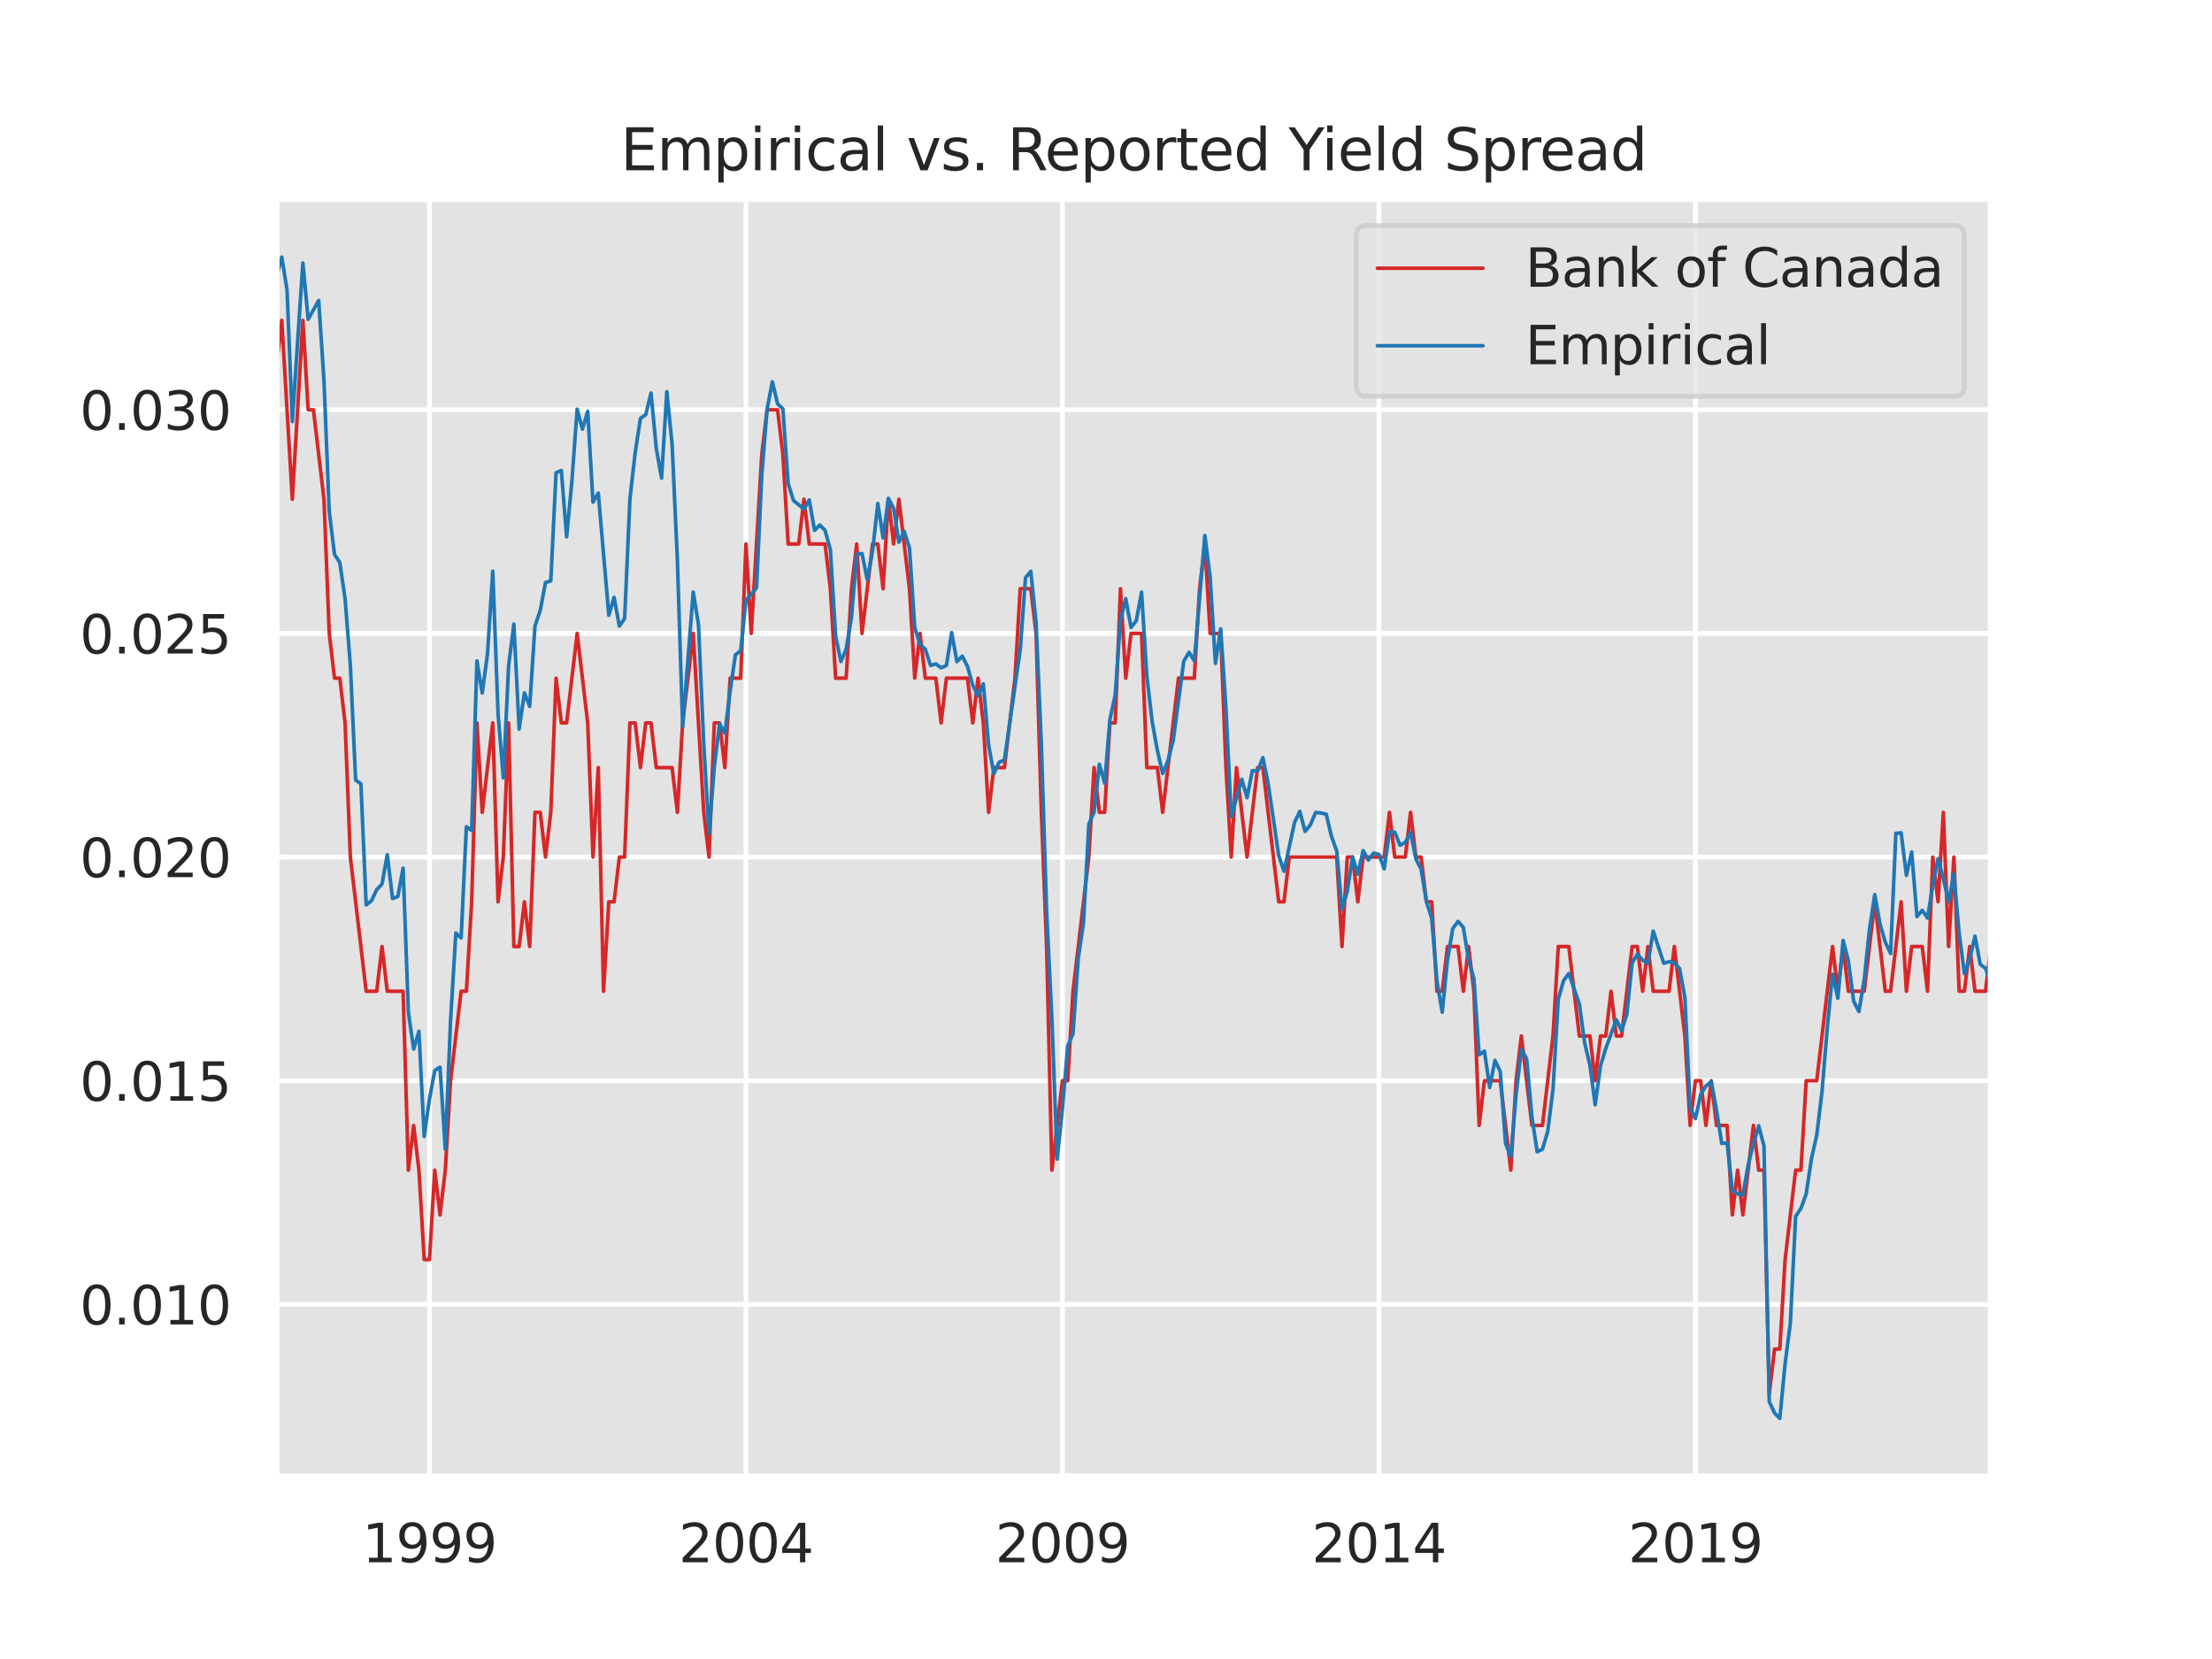 <?xml version="1.0" encoding="utf-8" standalone="no"?>
<!DOCTYPE svg PUBLIC "-//W3C//DTD SVG 1.1//EN"
  "http://www.w3.org/Graphics/SVG/1.1/DTD/svg11.dtd">
<svg xmlns:xlink="http://www.w3.org/1999/xlink" width="460.8pt" height="345.6pt" viewBox="0 0 460.8 345.6" xmlns="http://www.w3.org/2000/svg" version="1.1">
 <defs>
  <style type="text/css">*{stroke-linejoin: round; stroke-linecap: butt}</style>
 </defs>
 <g id="figure_1">
  <g id="patch_1">
   <path d="M 0 345.6 
L 460.8 345.6 
L 460.8 0 
L 0 0 
z
" style="fill: #ffffff"/>
  </g>
  <g id="axes_1">
   <g id="patch_2">
    <path d="M 57.6 307.584 
L 414.72 307.584 
L 414.72 41.472 
L 57.6 41.472 
z
" style="fill: #e3e3e3"/>
   </g>
   <g id="matplotlib.axis_1">
    <g id="xtick_1">
     <g id="line2d_1">
      <path d="M 89.466 307.584 
L 89.466 41.472 
" clip-path="url(#p1e7866a3f9)" style="fill: none; stroke: #ffffff; stroke-linecap: round"/>
     </g>
     <g id="text_1">
      <!-- 1999 -->
      <g style="fill: #262626" transform="translate(75.469 325.442) scale(0.11 -0.11)">
       <defs>
        <path id="DejaVuSans-31" d="M 794 531 
L 1825 531 
L 1825 4091 
L 703 3866 
L 703 4441 
L 1819 4666 
L 2450 4666 
L 2450 531 
L 3481 531 
L 3481 0 
L 794 0 
L 794 531 
z
" transform="scale(0.016)"/>
        <path id="DejaVuSans-39" d="M 703 97 
L 703 672 
Q 941 559 1184 500 
Q 1428 441 1663 441 
Q 2288 441 2617 861 
Q 2947 1281 2994 2138 
Q 2813 1869 2534 1725 
Q 2256 1581 1919 1581 
Q 1219 1581 811 2004 
Q 403 2428 403 3163 
Q 403 3881 828 4315 
Q 1253 4750 1959 4750 
Q 2769 4750 3195 4129 
Q 3622 3509 3622 2328 
Q 3622 1225 3098 567 
Q 2575 -91 1691 -91 
Q 1453 -91 1209 -44 
Q 966 3 703 97 
z
M 1959 2075 
Q 2384 2075 2632 2365 
Q 2881 2656 2881 3163 
Q 2881 3666 2632 3958 
Q 2384 4250 1959 4250 
Q 1534 4250 1286 3958 
Q 1038 3666 1038 3163 
Q 1038 2656 1286 2365 
Q 1534 2075 1959 2075 
z
" transform="scale(0.016)"/>
       </defs>
       <use xlink:href="#DejaVuSans-31"/>
       <use xlink:href="#DejaVuSans-39" x="63.623"/>
       <use xlink:href="#DejaVuSans-39" x="127.246"/>
       <use xlink:href="#DejaVuSans-39" x="190.869"/>
      </g>
     </g>
    </g>
    <g id="xtick_2">
     <g id="line2d_2">
      <path d="M 155.396 307.584 
L 155.396 41.472 
" clip-path="url(#p1e7866a3f9)" style="fill: none; stroke: #ffffff; stroke-linecap: round"/>
     </g>
     <g id="text_2">
      <!-- 2004 -->
      <g style="fill: #262626" transform="translate(141.398 325.442) scale(0.11 -0.11)">
       <defs>
        <path id="DejaVuSans-32" d="M 1228 531 
L 3431 531 
L 3431 0 
L 469 0 
L 469 531 
Q 828 903 1448 1529 
Q 2069 2156 2228 2338 
Q 2531 2678 2651 2914 
Q 2772 3150 2772 3378 
Q 2772 3750 2511 3984 
Q 2250 4219 1831 4219 
Q 1534 4219 1204 4116 
Q 875 4013 500 3803 
L 500 4441 
Q 881 4594 1212 4672 
Q 1544 4750 1819 4750 
Q 2544 4750 2975 4387 
Q 3406 4025 3406 3419 
Q 3406 3131 3298 2873 
Q 3191 2616 2906 2266 
Q 2828 2175 2409 1742 
Q 1991 1309 1228 531 
z
" transform="scale(0.016)"/>
        <path id="DejaVuSans-30" d="M 2034 4250 
Q 1547 4250 1301 3770 
Q 1056 3291 1056 2328 
Q 1056 1369 1301 889 
Q 1547 409 2034 409 
Q 2525 409 2770 889 
Q 3016 1369 3016 2328 
Q 3016 3291 2770 3770 
Q 2525 4250 2034 4250 
z
M 2034 4750 
Q 2819 4750 3233 4129 
Q 3647 3509 3647 2328 
Q 3647 1150 3233 529 
Q 2819 -91 2034 -91 
Q 1250 -91 836 529 
Q 422 1150 422 2328 
Q 422 3509 836 4129 
Q 1250 4750 2034 4750 
z
" transform="scale(0.016)"/>
        <path id="DejaVuSans-34" d="M 2419 4116 
L 825 1625 
L 2419 1625 
L 2419 4116 
z
M 2253 4666 
L 3047 4666 
L 3047 1625 
L 3713 1625 
L 3713 1100 
L 3047 1100 
L 3047 0 
L 2419 0 
L 2419 1100 
L 313 1100 
L 313 1709 
L 2253 4666 
z
" transform="scale(0.016)"/>
       </defs>
       <use xlink:href="#DejaVuSans-32"/>
       <use xlink:href="#DejaVuSans-30" x="63.623"/>
       <use xlink:href="#DejaVuSans-30" x="127.246"/>
       <use xlink:href="#DejaVuSans-34" x="190.869"/>
      </g>
     </g>
    </g>
    <g id="xtick_3">
     <g id="line2d_3">
      <path d="M 221.326 307.584 
L 221.326 41.472 
" clip-path="url(#p1e7866a3f9)" style="fill: none; stroke: #ffffff; stroke-linecap: round"/>
     </g>
     <g id="text_3">
      <!-- 2009 -->
      <g style="fill: #262626" transform="translate(207.328 325.442) scale(0.11 -0.11)">
       <use xlink:href="#DejaVuSans-32"/>
       <use xlink:href="#DejaVuSans-30" x="63.623"/>
       <use xlink:href="#DejaVuSans-30" x="127.246"/>
       <use xlink:href="#DejaVuSans-39" x="190.869"/>
      </g>
     </g>
    </g>
    <g id="xtick_4">
     <g id="line2d_4">
      <path d="M 287.256 307.584 
L 287.256 41.472 
" clip-path="url(#p1e7866a3f9)" style="fill: none; stroke: #ffffff; stroke-linecap: round"/>
     </g>
     <g id="text_4">
      <!-- 2014 -->
      <g style="fill: #262626" transform="translate(273.258 325.442) scale(0.11 -0.11)">
       <use xlink:href="#DejaVuSans-32"/>
       <use xlink:href="#DejaVuSans-30" x="63.623"/>
       <use xlink:href="#DejaVuSans-31" x="127.246"/>
       <use xlink:href="#DejaVuSans-34" x="190.869"/>
      </g>
     </g>
    </g>
    <g id="xtick_5">
     <g id="line2d_5">
      <path d="M 353.185 307.584 
L 353.185 41.472 
" clip-path="url(#p1e7866a3f9)" style="fill: none; stroke: #ffffff; stroke-linecap: round"/>
     </g>
     <g id="text_5">
      <!-- 2019 -->
      <g style="fill: #262626" transform="translate(339.188 325.442) scale(0.11 -0.11)">
       <use xlink:href="#DejaVuSans-32"/>
       <use xlink:href="#DejaVuSans-30" x="63.623"/>
       <use xlink:href="#DejaVuSans-31" x="127.246"/>
       <use xlink:href="#DejaVuSans-39" x="190.869"/>
      </g>
     </g>
    </g>
    <g id="xtick_6"/>
    <g id="xtick_7"/>
    <g id="xtick_8"/>
    <g id="xtick_9"/>
    <g id="xtick_10"/>
    <g id="xtick_11"/>
    <g id="xtick_12"/>
    <g id="xtick_13"/>
    <g id="xtick_14"/>
    <g id="xtick_15"/>
    <g id="xtick_16"/>
    <g id="xtick_17"/>
    <g id="xtick_18"/>
    <g id="xtick_19"/>
    <g id="xtick_20"/>
    <g id="xtick_21"/>
    <g id="xtick_22"/>
    <g id="xtick_23"/>
    <g id="xtick_24"/>
    <g id="xtick_25"/>
    <g id="xtick_26"/>
    <g id="xtick_27"/>
   </g>
   <g id="matplotlib.axis_2">
    <g id="ytick_1">
     <g id="line2d_6">
      <path d="M 57.6 271.721 
L 414.72 271.721 
" clip-path="url(#p1e7866a3f9)" style="fill: none; stroke: #ffffff; stroke-linecap: round"/>
     </g>
     <g id="text_6">
      <!-- 0.010 -->
      <g style="fill: #262626" transform="translate(16.609 275.9) scale(0.11 -0.11)">
       <defs>
        <path id="DejaVuSans-2e" d="M 684 794 
L 1344 794 
L 1344 0 
L 684 0 
L 684 794 
z
" transform="scale(0.016)"/>
       </defs>
       <use xlink:href="#DejaVuSans-30"/>
       <use xlink:href="#DejaVuSans-2e" x="63.623"/>
       <use xlink:href="#DejaVuSans-30" x="95.41"/>
       <use xlink:href="#DejaVuSans-31" x="159.033"/>
       <use xlink:href="#DejaVuSans-30" x="222.656"/>
      </g>
     </g>
    </g>
    <g id="ytick_2">
     <g id="line2d_7">
      <path d="M 57.6 225.133 
L 414.72 225.133 
" clip-path="url(#p1e7866a3f9)" style="fill: none; stroke: #ffffff; stroke-linecap: round"/>
     </g>
     <g id="text_7">
      <!-- 0.015 -->
      <g style="fill: #262626" transform="translate(16.609 229.312) scale(0.11 -0.11)">
       <defs>
        <path id="DejaVuSans-35" d="M 691 4666 
L 3169 4666 
L 3169 4134 
L 1269 4134 
L 1269 2991 
Q 1406 3038 1543 3061 
Q 1681 3084 1819 3084 
Q 2600 3084 3056 2656 
Q 3513 2228 3513 1497 
Q 3513 744 3044 326 
Q 2575 -91 1722 -91 
Q 1428 -91 1123 -41 
Q 819 9 494 109 
L 494 744 
Q 775 591 1075 516 
Q 1375 441 1709 441 
Q 2250 441 2565 725 
Q 2881 1009 2881 1497 
Q 2881 1984 2565 2268 
Q 2250 2553 1709 2553 
Q 1456 2553 1204 2497 
Q 953 2441 691 2322 
L 691 4666 
z
" transform="scale(0.016)"/>
       </defs>
       <use xlink:href="#DejaVuSans-30"/>
       <use xlink:href="#DejaVuSans-2e" x="63.623"/>
       <use xlink:href="#DejaVuSans-30" x="95.41"/>
       <use xlink:href="#DejaVuSans-31" x="159.033"/>
       <use xlink:href="#DejaVuSans-35" x="222.656"/>
      </g>
     </g>
    </g>
    <g id="ytick_3">
     <g id="line2d_8">
      <path d="M 57.6 178.544 
L 414.72 178.544 
" clip-path="url(#p1e7866a3f9)" style="fill: none; stroke: #ffffff; stroke-linecap: round"/>
     </g>
     <g id="text_8">
      <!-- 0.020 -->
      <g style="fill: #262626" transform="translate(16.609 182.724) scale(0.11 -0.11)">
       <use xlink:href="#DejaVuSans-30"/>
       <use xlink:href="#DejaVuSans-2e" x="63.623"/>
       <use xlink:href="#DejaVuSans-30" x="95.41"/>
       <use xlink:href="#DejaVuSans-32" x="159.033"/>
       <use xlink:href="#DejaVuSans-30" x="222.656"/>
      </g>
     </g>
    </g>
    <g id="ytick_4">
     <g id="line2d_9">
      <path d="M 57.6 131.956 
L 414.72 131.956 
" clip-path="url(#p1e7866a3f9)" style="fill: none; stroke: #ffffff; stroke-linecap: round"/>
     </g>
     <g id="text_9">
      <!-- 0.025 -->
      <g style="fill: #262626" transform="translate(16.609 136.135) scale(0.11 -0.11)">
       <use xlink:href="#DejaVuSans-30"/>
       <use xlink:href="#DejaVuSans-2e" x="63.623"/>
       <use xlink:href="#DejaVuSans-30" x="95.41"/>
       <use xlink:href="#DejaVuSans-32" x="159.033"/>
       <use xlink:href="#DejaVuSans-35" x="222.656"/>
      </g>
     </g>
    </g>
    <g id="ytick_5">
     <g id="line2d_10">
      <path d="M 57.6 85.368 
L 414.72 85.368 
" clip-path="url(#p1e7866a3f9)" style="fill: none; stroke: #ffffff; stroke-linecap: round"/>
     </g>
     <g id="text_10">
      <!-- 0.030 -->
      <g style="fill: #262626" transform="translate(16.609 89.547) scale(0.11 -0.11)">
       <defs>
        <path id="DejaVuSans-33" d="M 2597 2516 
Q 3050 2419 3304 2112 
Q 3559 1806 3559 1356 
Q 3559 666 3084 287 
Q 2609 -91 1734 -91 
Q 1441 -91 1130 -33 
Q 819 25 488 141 
L 488 750 
Q 750 597 1062 519 
Q 1375 441 1716 441 
Q 2309 441 2620 675 
Q 2931 909 2931 1356 
Q 2931 1769 2642 2001 
Q 2353 2234 1838 2234 
L 1294 2234 
L 1294 2753 
L 1863 2753 
Q 2328 2753 2575 2939 
Q 2822 3125 2822 3475 
Q 2822 3834 2567 4026 
Q 2313 4219 1838 4219 
Q 1578 4219 1281 4162 
Q 984 4106 628 3988 
L 628 4550 
Q 988 4650 1302 4700 
Q 1616 4750 1894 4750 
Q 2613 4750 3031 4423 
Q 3450 4097 3450 3541 
Q 3450 3153 3228 2886 
Q 3006 2619 2597 2516 
z
" transform="scale(0.016)"/>
       </defs>
       <use xlink:href="#DejaVuSans-30"/>
       <use xlink:href="#DejaVuSans-2e" x="63.623"/>
       <use xlink:href="#DejaVuSans-30" x="95.41"/>
       <use xlink:href="#DejaVuSans-33" x="159.033"/>
       <use xlink:href="#DejaVuSans-30" x="222.656"/>
      </g>
     </g>
    </g>
   </g>
   <g id="line2d_11">
    <path d="M 57.6 76.05 
L 58.699 66.733 
L 60.896 104.003 
L 63.094 66.733 
L 64.193 85.368 
L 65.292 85.368 
L 67.489 104.003 
L 68.588 131.956 
L 69.687 141.274 
L 70.786 141.274 
L 71.885 150.592 
L 72.984 178.544 
L 76.28 206.497 
L 78.478 206.497 
L 79.577 197.18 
L 80.675 206.497 
L 83.972 206.497 
L 85.071 243.768 
L 86.17 234.45 
L 87.268 243.768 
L 88.367 262.403 
L 89.466 262.403 
L 90.565 243.768 
L 91.664 253.086 
L 92.763 243.768 
L 93.861 225.133 
L 96.059 206.497 
L 97.158 206.497 
L 98.257 187.862 
L 99.356 150.592 
L 100.454 169.227 
L 102.652 150.592 
L 103.751 187.862 
L 104.85 178.544 
L 105.949 150.592 
L 107.047 197.18 
L 108.146 197.18 
L 109.245 187.862 
L 110.344 197.18 
L 111.443 169.227 
L 112.542 169.227 
L 113.64 178.544 
L 114.739 169.227 
L 115.838 141.274 
L 116.937 150.592 
L 118.036 150.592 
L 120.233 131.956 
L 122.431 150.592 
L 123.53 178.544 
L 124.629 159.909 
L 125.728 206.497 
L 126.826 187.862 
L 127.925 187.862 
L 129.024 178.544 
L 130.123 178.544 
L 131.222 150.592 
L 132.32 150.592 
L 133.419 159.909 
L 134.518 150.592 
L 135.617 150.592 
L 136.716 159.909 
L 140.012 159.909 
L 141.111 169.227 
L 142.21 150.592 
L 144.408 131.956 
L 146.605 169.227 
L 147.704 178.544 
L 148.803 150.592 
L 149.902 150.592 
L 151.001 159.909 
L 152.099 141.274 
L 154.297 141.274 
L 155.396 113.321 
L 156.495 131.956 
L 158.692 94.686 
L 159.791 85.368 
L 161.989 85.368 
L 163.088 94.686 
L 164.187 113.321 
L 166.384 113.321 
L 167.483 104.003 
L 168.582 113.321 
L 171.878 113.321 
L 172.977 122.639 
L 174.076 141.274 
L 176.274 141.274 
L 177.373 122.639 
L 178.471 113.321 
L 179.57 131.956 
L 181.768 113.321 
L 182.867 113.321 
L 183.966 122.639 
L 185.064 104.003 
L 186.163 113.321 
L 187.262 104.003 
L 189.46 122.639 
L 190.559 141.274 
L 191.657 131.956 
L 192.756 141.274 
L 194.954 141.274 
L 196.053 150.592 
L 197.152 141.274 
L 201.547 141.274 
L 202.646 150.592 
L 203.744 141.274 
L 204.843 150.592 
L 205.942 169.227 
L 207.041 159.909 
L 209.239 159.909 
L 211.436 141.274 
L 212.535 122.639 
L 214.733 122.639 
L 215.832 131.956 
L 216.93 169.227 
L 218.029 197.18 
L 219.128 243.768 
L 221.326 225.133 
L 222.425 225.133 
L 223.523 206.497 
L 226.82 178.544 
L 227.919 159.909 
L 229.018 169.227 
L 230.116 169.227 
L 231.215 150.592 
L 232.314 150.592 
L 233.413 122.639 
L 234.512 141.274 
L 235.611 131.956 
L 237.808 131.956 
L 238.907 159.909 
L 241.105 159.909 
L 242.204 169.227 
L 245.5 141.274 
L 248.797 141.274 
L 249.895 122.639 
L 250.994 113.321 
L 252.093 131.956 
L 254.291 131.956 
L 255.39 159.909 
L 256.488 178.544 
L 257.587 159.909 
L 259.785 178.544 
L 261.983 159.909 
L 263.081 159.909 
L 266.378 187.862 
L 267.477 187.862 
L 268.576 178.544 
L 278.465 178.544 
L 279.564 197.18 
L 280.663 178.544 
L 281.761 178.544 
L 282.86 187.862 
L 283.959 178.544 
L 288.354 178.544 
L 289.453 169.227 
L 290.552 178.544 
L 292.75 178.544 
L 293.849 169.227 
L 294.947 178.544 
L 296.046 178.544 
L 297.145 187.862 
L 298.244 187.862 
L 299.343 206.497 
L 300.442 206.497 
L 301.54 197.18 
L 303.738 197.18 
L 304.837 206.497 
L 305.936 197.18 
L 307.035 206.497 
L 308.133 234.45 
L 309.232 225.133 
L 312.529 225.133 
L 314.726 243.768 
L 315.825 225.133 
L 316.924 215.815 
L 319.122 234.45 
L 321.319 234.45 
L 323.517 215.815 
L 324.616 197.18 
L 326.814 197.18 
L 329.011 215.815 
L 331.209 215.815 
L 332.308 225.133 
L 333.407 215.815 
L 334.505 215.815 
L 335.604 206.497 
L 336.703 215.815 
L 337.802 215.815 
L 340 197.18 
L 341.098 197.18 
L 342.197 206.497 
L 343.296 197.18 
L 344.395 206.497 
L 347.691 206.497 
L 348.79 197.18 
L 350.988 215.815 
L 352.087 234.45 
L 353.185 225.133 
L 354.284 225.133 
L 355.383 234.45 
L 356.482 225.133 
L 357.581 234.45 
L 359.778 234.45 
L 360.877 253.086 
L 361.976 243.768 
L 363.075 253.086 
L 365.273 234.45 
L 366.371 243.768 
L 367.47 243.768 
L 368.569 290.356 
L 369.668 281.038 
L 370.767 281.038 
L 371.866 262.403 
L 374.063 243.768 
L 375.162 243.768 
L 376.261 225.133 
L 378.459 225.133 
L 381.755 197.18 
L 382.854 206.497 
L 383.953 197.18 
L 385.052 206.497 
L 388.348 206.497 
L 390.546 187.862 
L 392.743 206.497 
L 393.842 206.497 
L 396.04 187.862 
L 397.139 206.497 
L 398.238 197.18 
L 400.435 197.18 
L 401.534 206.497 
L 402.633 178.544 
L 403.732 187.862 
L 404.831 169.227 
L 405.929 197.18 
L 407.028 178.544 
L 408.127 206.497 
L 409.226 206.497 
L 410.325 197.18 
L 411.424 206.497 
L 413.621 206.497 
L 414.72 197.18 
L 414.72 197.18 
" clip-path="url(#p1e7866a3f9)" style="fill: none; stroke: #d62728; stroke-width: 0.75; stroke-linecap: round"/>
   </g>
   <g id="line2d_12">
    <path d="M 57.6 57.514 
L 58.699 53.568 
L 59.798 60.409 
L 60.896 87.822 
L 63.094 54.781 
L 64.193 66.516 
L 66.391 62.593 
L 67.489 79.349 
L 68.588 106.579 
L 69.687 115.504 
L 70.786 117.184 
L 71.885 124.736 
L 72.984 138.58 
L 74.082 162.492 
L 75.181 163.267 
L 76.28 188.52 
L 77.379 187.649 
L 78.478 185.322 
L 79.577 184.184 
L 80.675 178.048 
L 81.774 187.205 
L 82.873 186.754 
L 83.972 180.849 
L 85.071 210.851 
L 86.17 218.546 
L 87.268 214.829 
L 88.367 236.75 
L 89.466 228.949 
L 90.565 223.016 
L 91.664 222.305 
L 92.763 239.387 
L 93.861 212.52 
L 94.96 194.375 
L 96.059 195.393 
L 97.158 172.23 
L 98.257 172.992 
L 99.356 137.682 
L 100.454 144.355 
L 101.553 136.248 
L 102.652 118.991 
L 103.751 148.703 
L 104.85 162.044 
L 105.949 138.756 
L 107.047 130.009 
L 108.146 151.898 
L 109.245 144.346 
L 110.344 147.149 
L 111.443 130.418 
L 112.542 127.169 
L 113.64 121.357 
L 114.739 121.015 
L 115.838 98.471 
L 116.937 98.02 
L 118.036 111.831 
L 119.135 100.249 
L 120.233 85.24 
L 121.332 89.411 
L 122.431 85.688 
L 123.53 104.617 
L 124.629 102.703 
L 126.826 128.176 
L 127.925 124.441 
L 129.024 130.427 
L 130.123 128.842 
L 131.222 103.941 
L 132.32 94.308 
L 133.419 87.149 
L 134.518 86.404 
L 135.617 81.863 
L 136.716 93.437 
L 137.815 99.589 
L 138.913 81.594 
L 140.012 92.563 
L 141.111 116.697 
L 142.21 151.371 
L 144.408 123.345 
L 145.506 130.101 
L 146.605 155.061 
L 147.704 173.622 
L 148.803 159.729 
L 149.902 150.753 
L 151.001 152.76 
L 152.099 143.977 
L 153.198 136.425 
L 154.297 135.539 
L 155.396 125.022 
L 157.594 122.491 
L 158.692 98.985 
L 159.791 85.3 
L 160.89 79.516 
L 161.989 84.127 
L 163.088 85.176 
L 164.187 100.715 
L 165.285 104.252 
L 167.483 106.059 
L 168.582 104.148 
L 169.681 110.5 
L 170.78 109.372 
L 171.878 110.492 
L 172.977 114.504 
L 174.076 132.514 
L 175.175 137.806 
L 176.274 135.235 
L 177.373 128.636 
L 178.471 115.462 
L 179.57 115.312 
L 180.669 120.766 
L 181.768 114.811 
L 182.867 104.874 
L 183.966 112.059 
L 185.064 103.8 
L 186.163 105.935 
L 187.262 112.947 
L 188.361 110.675 
L 189.46 114.161 
L 190.559 130.747 
L 191.657 134.265 
L 192.756 135.243 
L 193.855 138.626 
L 194.954 138.305 
L 196.053 139.107 
L 197.152 138.622 
L 198.25 131.784 
L 199.349 137.836 
L 200.448 136.688 
L 201.547 138.816 
L 202.646 142.787 
L 203.744 144.947 
L 204.843 142.462 
L 205.942 155.205 
L 207.041 161.161 
L 208.14 158.786 
L 209.239 158.32 
L 212.535 135.356 
L 213.634 120.34 
L 214.733 119.02 
L 215.832 129.67 
L 216.93 154.946 
L 218.029 189.895 
L 219.128 212.208 
L 220.227 241.468 
L 221.326 230.936 
L 222.425 217.889 
L 223.523 215.365 
L 224.622 199.694 
L 225.721 192.128 
L 226.82 171.678 
L 227.919 169.153 
L 229.018 159.199 
L 230.116 163.158 
L 231.215 149.869 
L 232.314 144.786 
L 233.413 129.283 
L 234.512 124.707 
L 235.611 130.714 
L 236.709 129.313 
L 237.808 123.367 
L 238.907 140.821 
L 240.006 150.256 
L 241.105 156.328 
L 242.204 161.146 
L 243.302 158.479 
L 244.401 154.258 
L 246.599 137.73 
L 247.698 135.889 
L 248.797 137.669 
L 250.994 111.538 
L 252.093 120.199 
L 253.192 138.199 
L 254.291 130.994 
L 255.39 147.535 
L 256.488 170.137 
L 258.686 162.334 
L 259.785 166.177 
L 260.884 160.534 
L 261.983 160.63 
L 263.081 157.826 
L 264.18 163.229 
L 266.378 178.244 
L 267.477 181.493 
L 269.674 171.348 
L 270.773 169.01 
L 271.872 173.214 
L 272.971 171.812 
L 274.07 169.253 
L 275.168 169.366 
L 276.267 169.6 
L 277.366 174.209 
L 278.465 177.292 
L 279.564 189.415 
L 280.663 185.657 
L 281.761 178.476 
L 282.86 182.122 
L 283.959 177.193 
L 285.058 179.163 
L 286.157 177.72 
L 287.256 177.979 
L 288.354 180.998 
L 289.453 173.31 
L 290.552 173.346 
L 291.651 176.08 
L 292.75 175.475 
L 293.849 173.418 
L 294.947 178.917 
L 296.046 181.086 
L 297.145 187.809 
L 298.244 191.267 
L 299.343 204.418 
L 300.442 210.841 
L 301.54 199.977 
L 302.639 193.426 
L 303.738 191.95 
L 304.837 193.2 
L 305.936 199.971 
L 307.035 203.846 
L 308.133 219.732 
L 309.232 218.972 
L 310.331 226.547 
L 311.43 220.898 
L 312.529 223.21 
L 313.628 238.182 
L 314.726 241.008 
L 315.825 228.103 
L 316.924 218.631 
L 318.023 220.522 
L 319.122 232.619 
L 320.221 239.933 
L 321.319 239.411 
L 322.418 235.727 
L 323.517 226.921 
L 324.616 208.167 
L 325.715 204.28 
L 326.814 202.803 
L 329.011 209.14 
L 330.11 217.249 
L 331.209 221.892 
L 332.308 230.162 
L 333.407 222.075 
L 334.505 218.42 
L 336.703 212.43 
L 337.802 214.701 
L 338.901 211.276 
L 340 200.6 
L 341.098 198.787 
L 342.197 200.007 
L 343.296 200.719 
L 344.395 193.956 
L 346.592 200.671 
L 347.691 200.331 
L 348.79 200.56 
L 349.889 201.76 
L 350.988 207.792 
L 352.087 230.766 
L 353.185 233.025 
L 354.284 228.005 
L 355.383 226.238 
L 356.482 225.304 
L 357.581 231.271 
L 358.68 238.2 
L 359.778 238.079 
L 360.877 247.939 
L 361.976 248.72 
L 363.075 248.899 
L 364.174 242.664 
L 365.273 238.247 
L 366.371 234.52 
L 367.47 238.748 
L 368.569 291.981 
L 369.668 294.352 
L 370.767 295.488 
L 371.866 284.109 
L 372.964 275.586 
L 374.063 253.383 
L 375.162 251.744 
L 376.261 248.714 
L 377.36 241.378 
L 378.459 236.478 
L 379.557 227.419 
L 380.656 214.1 
L 381.755 202.916 
L 382.854 207.943 
L 383.953 195.913 
L 385.052 200.17 
L 386.15 208.58 
L 387.249 210.726 
L 388.348 204.067 
L 389.447 193.561 
L 390.546 186.366 
L 391.645 192.503 
L 392.743 196.294 
L 393.842 198.637 
L 394.941 173.596 
L 396.04 173.486 
L 397.139 182.354 
L 398.238 177.489 
L 399.336 190.947 
L 400.435 189.633 
L 401.534 191.249 
L 402.633 184.473 
L 403.732 178.877 
L 404.831 182.995 
L 405.929 187.821 
L 407.028 182.078 
L 408.127 194.412 
L 409.226 202.854 
L 410.325 199.81 
L 411.424 195.031 
L 412.522 200.884 
L 413.621 201.738 
L 414.72 204.795 
L 414.72 204.795 
" clip-path="url(#p1e7866a3f9)" style="fill: none; stroke: #1f77b4; stroke-width: 0.75; stroke-linecap: round"/>
   </g>
   <g id="patch_3">
    <path d="M 57.6 307.584 
L 57.6 41.472 
" style="fill: none; stroke: #ffffff; stroke-width: 1.25; stroke-linejoin: miter; stroke-linecap: square"/>
   </g>
   <g id="patch_4">
    <path d="M 414.72 307.584 
L 414.72 41.472 
" style="fill: none; stroke: #ffffff; stroke-width: 1.25; stroke-linejoin: miter; stroke-linecap: square"/>
   </g>
   <g id="patch_5">
    <path d="M 57.6 307.584 
L 414.72 307.584 
" style="fill: none; stroke: #ffffff; stroke-width: 1.25; stroke-linejoin: miter; stroke-linecap: square"/>
   </g>
   <g id="patch_6">
    <path d="M 57.6 41.472 
L 414.72 41.472 
" style="fill: none; stroke: #ffffff; stroke-width: 1.25; stroke-linejoin: miter; stroke-linecap: square"/>
   </g>
   <g id="text_11">
    <!-- Empirical vs. Reported Yield Spread -->
    <g style="fill: #262626" transform="translate(129.261 35.472) scale(0.12 -0.12)">
     <defs>
      <path id="DejaVuSans-45" d="M 628 4666 
L 3578 4666 
L 3578 4134 
L 1259 4134 
L 1259 2753 
L 3481 2753 
L 3481 2222 
L 1259 2222 
L 1259 531 
L 3634 531 
L 3634 0 
L 628 0 
L 628 4666 
z
" transform="scale(0.016)"/>
      <path id="DejaVuSans-6d" d="M 3328 2828 
Q 3544 3216 3844 3400 
Q 4144 3584 4550 3584 
Q 5097 3584 5394 3201 
Q 5691 2819 5691 2113 
L 5691 0 
L 5113 0 
L 5113 2094 
Q 5113 2597 4934 2840 
Q 4756 3084 4391 3084 
Q 3944 3084 3684 2787 
Q 3425 2491 3425 1978 
L 3425 0 
L 2847 0 
L 2847 2094 
Q 2847 2600 2669 2842 
Q 2491 3084 2119 3084 
Q 1678 3084 1418 2786 
Q 1159 2488 1159 1978 
L 1159 0 
L 581 0 
L 581 3500 
L 1159 3500 
L 1159 2956 
Q 1356 3278 1631 3431 
Q 1906 3584 2284 3584 
Q 2666 3584 2933 3390 
Q 3200 3197 3328 2828 
z
" transform="scale(0.016)"/>
      <path id="DejaVuSans-70" d="M 1159 525 
L 1159 -1331 
L 581 -1331 
L 581 3500 
L 1159 3500 
L 1159 2969 
Q 1341 3281 1617 3432 
Q 1894 3584 2278 3584 
Q 2916 3584 3314 3078 
Q 3713 2572 3713 1747 
Q 3713 922 3314 415 
Q 2916 -91 2278 -91 
Q 1894 -91 1617 61 
Q 1341 213 1159 525 
z
M 3116 1747 
Q 3116 2381 2855 2742 
Q 2594 3103 2138 3103 
Q 1681 3103 1420 2742 
Q 1159 2381 1159 1747 
Q 1159 1113 1420 752 
Q 1681 391 2138 391 
Q 2594 391 2855 752 
Q 3116 1113 3116 1747 
z
" transform="scale(0.016)"/>
      <path id="DejaVuSans-69" d="M 603 3500 
L 1178 3500 
L 1178 0 
L 603 0 
L 603 3500 
z
M 603 4863 
L 1178 4863 
L 1178 4134 
L 603 4134 
L 603 4863 
z
" transform="scale(0.016)"/>
      <path id="DejaVuSans-72" d="M 2631 2963 
Q 2534 3019 2420 3045 
Q 2306 3072 2169 3072 
Q 1681 3072 1420 2755 
Q 1159 2438 1159 1844 
L 1159 0 
L 581 0 
L 581 3500 
L 1159 3500 
L 1159 2956 
Q 1341 3275 1631 3429 
Q 1922 3584 2338 3584 
Q 2397 3584 2469 3576 
Q 2541 3569 2628 3553 
L 2631 2963 
z
" transform="scale(0.016)"/>
      <path id="DejaVuSans-63" d="M 3122 3366 
L 3122 2828 
Q 2878 2963 2633 3030 
Q 2388 3097 2138 3097 
Q 1578 3097 1268 2742 
Q 959 2388 959 1747 
Q 959 1106 1268 751 
Q 1578 397 2138 397 
Q 2388 397 2633 464 
Q 2878 531 3122 666 
L 3122 134 
Q 2881 22 2623 -34 
Q 2366 -91 2075 -91 
Q 1284 -91 818 406 
Q 353 903 353 1747 
Q 353 2603 823 3093 
Q 1294 3584 2113 3584 
Q 2378 3584 2631 3529 
Q 2884 3475 3122 3366 
z
" transform="scale(0.016)"/>
      <path id="DejaVuSans-61" d="M 2194 1759 
Q 1497 1759 1228 1600 
Q 959 1441 959 1056 
Q 959 750 1161 570 
Q 1363 391 1709 391 
Q 2188 391 2477 730 
Q 2766 1069 2766 1631 
L 2766 1759 
L 2194 1759 
z
M 3341 1997 
L 3341 0 
L 2766 0 
L 2766 531 
Q 2569 213 2275 61 
Q 1981 -91 1556 -91 
Q 1019 -91 701 211 
Q 384 513 384 1019 
Q 384 1609 779 1909 
Q 1175 2209 1959 2209 
L 2766 2209 
L 2766 2266 
Q 2766 2663 2505 2880 
Q 2244 3097 1772 3097 
Q 1472 3097 1187 3025 
Q 903 2953 641 2809 
L 641 3341 
Q 956 3463 1253 3523 
Q 1550 3584 1831 3584 
Q 2591 3584 2966 3190 
Q 3341 2797 3341 1997 
z
" transform="scale(0.016)"/>
      <path id="DejaVuSans-6c" d="M 603 4863 
L 1178 4863 
L 1178 0 
L 603 0 
L 603 4863 
z
" transform="scale(0.016)"/>
      <path id="DejaVuSans-20" transform="scale(0.016)"/>
      <path id="DejaVuSans-76" d="M 191 3500 
L 800 3500 
L 1894 563 
L 2988 3500 
L 3597 3500 
L 2284 0 
L 1503 0 
L 191 3500 
z
" transform="scale(0.016)"/>
      <path id="DejaVuSans-73" d="M 2834 3397 
L 2834 2853 
Q 2591 2978 2328 3040 
Q 2066 3103 1784 3103 
Q 1356 3103 1142 2972 
Q 928 2841 928 2578 
Q 928 2378 1081 2264 
Q 1234 2150 1697 2047 
L 1894 2003 
Q 2506 1872 2764 1633 
Q 3022 1394 3022 966 
Q 3022 478 2636 193 
Q 2250 -91 1575 -91 
Q 1294 -91 989 -36 
Q 684 19 347 128 
L 347 722 
Q 666 556 975 473 
Q 1284 391 1588 391 
Q 1994 391 2212 530 
Q 2431 669 2431 922 
Q 2431 1156 2273 1281 
Q 2116 1406 1581 1522 
L 1381 1569 
Q 847 1681 609 1914 
Q 372 2147 372 2553 
Q 372 3047 722 3315 
Q 1072 3584 1716 3584 
Q 2034 3584 2315 3537 
Q 2597 3491 2834 3397 
z
" transform="scale(0.016)"/>
      <path id="DejaVuSans-52" d="M 2841 2188 
Q 3044 2119 3236 1894 
Q 3428 1669 3622 1275 
L 4263 0 
L 3584 0 
L 2988 1197 
Q 2756 1666 2539 1819 
Q 2322 1972 1947 1972 
L 1259 1972 
L 1259 0 
L 628 0 
L 628 4666 
L 2053 4666 
Q 2853 4666 3247 4331 
Q 3641 3997 3641 3322 
Q 3641 2881 3436 2590 
Q 3231 2300 2841 2188 
z
M 1259 4147 
L 1259 2491 
L 2053 2491 
Q 2509 2491 2742 2702 
Q 2975 2913 2975 3322 
Q 2975 3731 2742 3939 
Q 2509 4147 2053 4147 
L 1259 4147 
z
" transform="scale(0.016)"/>
      <path id="DejaVuSans-65" d="M 3597 1894 
L 3597 1613 
L 953 1613 
Q 991 1019 1311 708 
Q 1631 397 2203 397 
Q 2534 397 2845 478 
Q 3156 559 3463 722 
L 3463 178 
Q 3153 47 2828 -22 
Q 2503 -91 2169 -91 
Q 1331 -91 842 396 
Q 353 884 353 1716 
Q 353 2575 817 3079 
Q 1281 3584 2069 3584 
Q 2775 3584 3186 3129 
Q 3597 2675 3597 1894 
z
M 3022 2063 
Q 3016 2534 2758 2815 
Q 2500 3097 2075 3097 
Q 1594 3097 1305 2825 
Q 1016 2553 972 2059 
L 3022 2063 
z
" transform="scale(0.016)"/>
      <path id="DejaVuSans-6f" d="M 1959 3097 
Q 1497 3097 1228 2736 
Q 959 2375 959 1747 
Q 959 1119 1226 758 
Q 1494 397 1959 397 
Q 2419 397 2687 759 
Q 2956 1122 2956 1747 
Q 2956 2369 2687 2733 
Q 2419 3097 1959 3097 
z
M 1959 3584 
Q 2709 3584 3137 3096 
Q 3566 2609 3566 1747 
Q 3566 888 3137 398 
Q 2709 -91 1959 -91 
Q 1206 -91 779 398 
Q 353 888 353 1747 
Q 353 2609 779 3096 
Q 1206 3584 1959 3584 
z
" transform="scale(0.016)"/>
      <path id="DejaVuSans-74" d="M 1172 4494 
L 1172 3500 
L 2356 3500 
L 2356 3053 
L 1172 3053 
L 1172 1153 
Q 1172 725 1289 603 
Q 1406 481 1766 481 
L 2356 481 
L 2356 0 
L 1766 0 
Q 1100 0 847 248 
Q 594 497 594 1153 
L 594 3053 
L 172 3053 
L 172 3500 
L 594 3500 
L 594 4494 
L 1172 4494 
z
" transform="scale(0.016)"/>
      <path id="DejaVuSans-64" d="M 2906 2969 
L 2906 4863 
L 3481 4863 
L 3481 0 
L 2906 0 
L 2906 525 
Q 2725 213 2448 61 
Q 2172 -91 1784 -91 
Q 1150 -91 751 415 
Q 353 922 353 1747 
Q 353 2572 751 3078 
Q 1150 3584 1784 3584 
Q 2172 3584 2448 3432 
Q 2725 3281 2906 2969 
z
M 947 1747 
Q 947 1113 1208 752 
Q 1469 391 1925 391 
Q 2381 391 2643 752 
Q 2906 1113 2906 1747 
Q 2906 2381 2643 2742 
Q 2381 3103 1925 3103 
Q 1469 3103 1208 2742 
Q 947 2381 947 1747 
z
" transform="scale(0.016)"/>
      <path id="DejaVuSans-59" d="M -13 4666 
L 666 4666 
L 1959 2747 
L 3244 4666 
L 3922 4666 
L 2272 2222 
L 2272 0 
L 1638 0 
L 1638 2222 
L -13 4666 
z
" transform="scale(0.016)"/>
      <path id="DejaVuSans-53" d="M 3425 4513 
L 3425 3897 
Q 3066 4069 2747 4153 
Q 2428 4238 2131 4238 
Q 1616 4238 1336 4038 
Q 1056 3838 1056 3469 
Q 1056 3159 1242 3001 
Q 1428 2844 1947 2747 
L 2328 2669 
Q 3034 2534 3370 2195 
Q 3706 1856 3706 1288 
Q 3706 609 3251 259 
Q 2797 -91 1919 -91 
Q 1588 -91 1214 -16 
Q 841 59 441 206 
L 441 856 
Q 825 641 1194 531 
Q 1563 422 1919 422 
Q 2459 422 2753 634 
Q 3047 847 3047 1241 
Q 3047 1584 2836 1778 
Q 2625 1972 2144 2069 
L 1759 2144 
Q 1053 2284 737 2584 
Q 422 2884 422 3419 
Q 422 4038 858 4394 
Q 1294 4750 2059 4750 
Q 2388 4750 2728 4690 
Q 3069 4631 3425 4513 
z
" transform="scale(0.016)"/>
     </defs>
     <use xlink:href="#DejaVuSans-45"/>
     <use xlink:href="#DejaVuSans-6d" x="63.184"/>
     <use xlink:href="#DejaVuSans-70" x="160.596"/>
     <use xlink:href="#DejaVuSans-69" x="224.072"/>
     <use xlink:href="#DejaVuSans-72" x="251.855"/>
     <use xlink:href="#DejaVuSans-69" x="292.969"/>
     <use xlink:href="#DejaVuSans-63" x="320.752"/>
     <use xlink:href="#DejaVuSans-61" x="375.732"/>
     <use xlink:href="#DejaVuSans-6c" x="437.012"/>
     <use xlink:href="#DejaVuSans-20" x="464.795"/>
     <use xlink:href="#DejaVuSans-76" x="496.582"/>
     <use xlink:href="#DejaVuSans-73" x="555.762"/>
     <use xlink:href="#DejaVuSans-2e" x="607.861"/>
     <use xlink:href="#DejaVuSans-20" x="639.648"/>
     <use xlink:href="#DejaVuSans-52" x="671.436"/>
     <use xlink:href="#DejaVuSans-65" x="736.418"/>
     <use xlink:href="#DejaVuSans-70" x="797.941"/>
     <use xlink:href="#DejaVuSans-6f" x="861.418"/>
     <use xlink:href="#DejaVuSans-72" x="922.6"/>
     <use xlink:href="#DejaVuSans-74" x="963.713"/>
     <use xlink:href="#DejaVuSans-65" x="1002.922"/>
     <use xlink:href="#DejaVuSans-64" x="1064.445"/>
     <use xlink:href="#DejaVuSans-20" x="1127.922"/>
     <use xlink:href="#DejaVuSans-59" x="1159.709"/>
     <use xlink:href="#DejaVuSans-69" x="1217.168"/>
     <use xlink:href="#DejaVuSans-65" x="1244.951"/>
     <use xlink:href="#DejaVuSans-6c" x="1306.475"/>
     <use xlink:href="#DejaVuSans-64" x="1334.258"/>
     <use xlink:href="#DejaVuSans-20" x="1397.734"/>
     <use xlink:href="#DejaVuSans-53" x="1429.521"/>
     <use xlink:href="#DejaVuSans-70" x="1492.998"/>
     <use xlink:href="#DejaVuSans-72" x="1556.475"/>
     <use xlink:href="#DejaVuSans-65" x="1595.338"/>
     <use xlink:href="#DejaVuSans-61" x="1656.861"/>
     <use xlink:href="#DejaVuSans-64" x="1718.141"/>
    </g>
   </g>
   <g id="legend_1">
    <g id="patch_7">
     <path d="M 284.738 82.564 
L 407.02 82.564 
Q 409.22 82.564 409.22 80.364 
L 409.22 49.172 
Q 409.22 46.972 407.02 46.972 
L 284.738 46.972 
Q 282.538 46.972 282.538 49.172 
L 282.538 80.364 
Q 282.538 82.564 284.738 82.564 
z
" style="fill: #e3e3e3; opacity: 0.8; stroke: #cccccc; stroke-linejoin: miter"/>
    </g>
    <g id="line2d_13">
     <path d="M 286.938 55.88 
L 297.938 55.88 
L 308.938 55.88 
" style="fill: none; stroke: #d62728; stroke-width: 0.75; stroke-linecap: round"/>
    </g>
    <g id="text_12">
     <!-- Bank of Canada -->
     <g style="fill: #262626" transform="translate(317.738 59.73) scale(0.11 -0.11)">
      <defs>
       <path id="DejaVuSans-42" d="M 1259 2228 
L 1259 519 
L 2272 519 
Q 2781 519 3026 730 
Q 3272 941 3272 1375 
Q 3272 1813 3026 2020 
Q 2781 2228 2272 2228 
L 1259 2228 
z
M 1259 4147 
L 1259 2741 
L 2194 2741 
Q 2656 2741 2882 2914 
Q 3109 3088 3109 3444 
Q 3109 3797 2882 3972 
Q 2656 4147 2194 4147 
L 1259 4147 
z
M 628 4666 
L 2241 4666 
Q 2963 4666 3353 4366 
Q 3744 4066 3744 3513 
Q 3744 3084 3544 2831 
Q 3344 2578 2956 2516 
Q 3422 2416 3680 2098 
Q 3938 1781 3938 1306 
Q 3938 681 3513 340 
Q 3088 0 2303 0 
L 628 0 
L 628 4666 
z
" transform="scale(0.016)"/>
       <path id="DejaVuSans-6e" d="M 3513 2113 
L 3513 0 
L 2938 0 
L 2938 2094 
Q 2938 2591 2744 2837 
Q 2550 3084 2163 3084 
Q 1697 3084 1428 2787 
Q 1159 2491 1159 1978 
L 1159 0 
L 581 0 
L 581 3500 
L 1159 3500 
L 1159 2956 
Q 1366 3272 1645 3428 
Q 1925 3584 2291 3584 
Q 2894 3584 3203 3211 
Q 3513 2838 3513 2113 
z
" transform="scale(0.016)"/>
       <path id="DejaVuSans-6b" d="M 581 4863 
L 1159 4863 
L 1159 1991 
L 2875 3500 
L 3609 3500 
L 1753 1863 
L 3688 0 
L 2938 0 
L 1159 1709 
L 1159 0 
L 581 0 
L 581 4863 
z
" transform="scale(0.016)"/>
       <path id="DejaVuSans-66" d="M 2375 4863 
L 2375 4384 
L 1825 4384 
Q 1516 4384 1395 4259 
Q 1275 4134 1275 3809 
L 1275 3500 
L 2222 3500 
L 2222 3053 
L 1275 3053 
L 1275 0 
L 697 0 
L 697 3053 
L 147 3053 
L 147 3500 
L 697 3500 
L 697 3744 
Q 697 4328 969 4595 
Q 1241 4863 1831 4863 
L 2375 4863 
z
" transform="scale(0.016)"/>
       <path id="DejaVuSans-43" d="M 4122 4306 
L 4122 3641 
Q 3803 3938 3442 4084 
Q 3081 4231 2675 4231 
Q 1875 4231 1450 3742 
Q 1025 3253 1025 2328 
Q 1025 1406 1450 917 
Q 1875 428 2675 428 
Q 3081 428 3442 575 
Q 3803 722 4122 1019 
L 4122 359 
Q 3791 134 3420 21 
Q 3050 -91 2638 -91 
Q 1578 -91 968 557 
Q 359 1206 359 2328 
Q 359 3453 968 4101 
Q 1578 4750 2638 4750 
Q 3056 4750 3426 4639 
Q 3797 4528 4122 4306 
z
" transform="scale(0.016)"/>
      </defs>
      <use xlink:href="#DejaVuSans-42"/>
      <use xlink:href="#DejaVuSans-61" x="68.604"/>
      <use xlink:href="#DejaVuSans-6e" x="129.883"/>
      <use xlink:href="#DejaVuSans-6b" x="193.262"/>
      <use xlink:href="#DejaVuSans-20" x="251.172"/>
      <use xlink:href="#DejaVuSans-6f" x="282.959"/>
      <use xlink:href="#DejaVuSans-66" x="344.141"/>
      <use xlink:href="#DejaVuSans-20" x="379.346"/>
      <use xlink:href="#DejaVuSans-43" x="411.133"/>
      <use xlink:href="#DejaVuSans-61" x="480.957"/>
      <use xlink:href="#DejaVuSans-6e" x="542.236"/>
      <use xlink:href="#DejaVuSans-61" x="605.615"/>
      <use xlink:href="#DejaVuSans-64" x="666.895"/>
      <use xlink:href="#DejaVuSans-61" x="730.371"/>
     </g>
    </g>
    <g id="line2d_14">
     <path d="M 286.938 72.026 
L 297.938 72.026 
L 308.938 72.026 
" style="fill: none; stroke: #1f77b4; stroke-width: 0.75; stroke-linecap: round"/>
    </g>
    <g id="text_13">
     <!-- Empirical -->
     <g style="fill: #262626" transform="translate(317.738 75.876) scale(0.11 -0.11)">
      <use xlink:href="#DejaVuSans-45"/>
      <use xlink:href="#DejaVuSans-6d" x="63.184"/>
      <use xlink:href="#DejaVuSans-70" x="160.596"/>
      <use xlink:href="#DejaVuSans-69" x="224.072"/>
      <use xlink:href="#DejaVuSans-72" x="251.855"/>
      <use xlink:href="#DejaVuSans-69" x="292.969"/>
      <use xlink:href="#DejaVuSans-63" x="320.752"/>
      <use xlink:href="#DejaVuSans-61" x="375.732"/>
      <use xlink:href="#DejaVuSans-6c" x="437.012"/>
     </g>
    </g>
   </g>
  </g>
 </g>
 <defs>
  <clipPath id="p1e7866a3f9">
   <rect x="57.6" y="41.472" width="357.12" height="266.112"/>
  </clipPath>
 </defs>
</svg>
